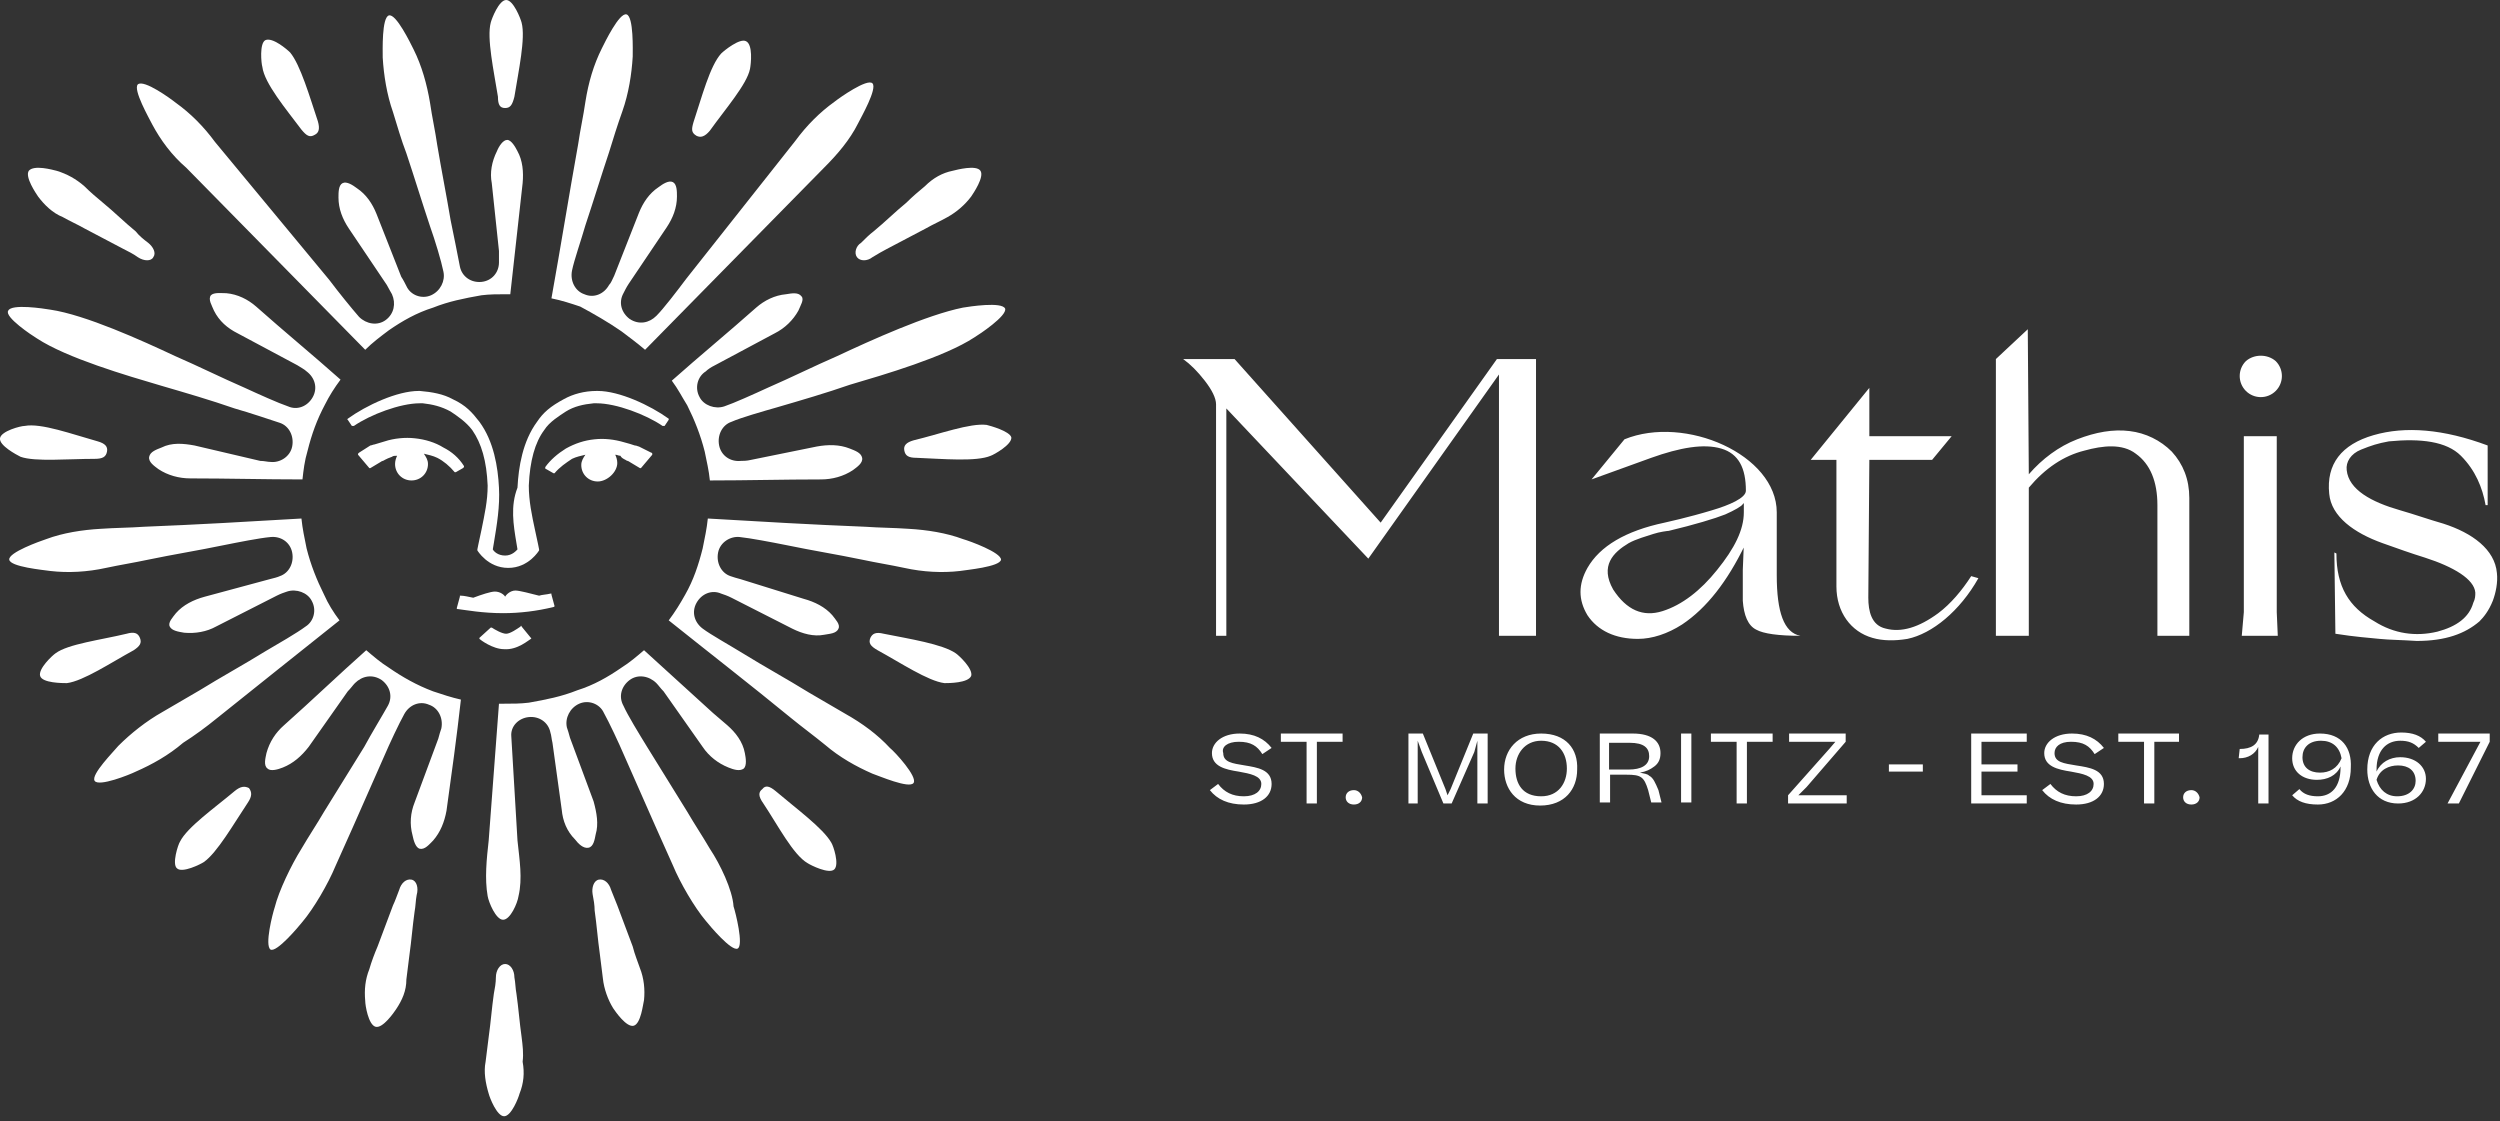 <svg width="243" height="109" viewBox="0 0 243 109" fill="none" xmlns="http://www.w3.org/2000/svg">
<rect x="0" y="0" width="243" height="109" fill="#333333" stroke="none"/>
<g clip-path="url(#clip0_7_22)">
<path d="M29.3 12.6C29.8 13.2 30.1 13.4 30.6 13.1C31 12.9 31.1 12.5 30.9 11.8C30.1 9.4 29.2 6.3 28.2 5.1C27.9 4.8 26.5 3.6 25.8 3.9C25.2 4.2 25.4 6.2 25.5 6.5C25.7 8.1 27.8 10.6 29.3 12.6ZM48.9 59.6C50.5 59.6 52.2 59.4 53.8 59C53.9 59 53.9 58.9 53.9 58.9L53.6 57.8V57.7H53.5C53.1 57.8 52.7 57.8 52.4 57.9C51.6 57.7 50.5 57.4 50.1 57.4C49.6 57.4 49.2 57.8 49.1 58C49 57.8 48.6 57.5 48.1 57.5C47.7 57.5 46.8 57.8 46 58.1C45.5 58 45.1 57.9 44.8 57.9H44.7V58L44.4 59.1C44.4 59.2 44.4 59.2 44.5 59.2C45.3 59.3 46.9 59.6 48.9 59.6ZM6.1 21.1C6.8 21.5 7.5 21.8 8.2 22.2C9.5 22.9 10.7 23.5 12 24.2C12.4 24.4 13 24.7 13.4 25C14 25.4 14.7 25.4 14.9 25C15.2 24.6 14.9 24 14.4 23.6C14 23.3 13.5 22.9 13.2 22.5C12.1 21.6 11.1 20.6 10 19.7C9.4 19.2 8.8 18.7 8.2 18.1C7.4 17.4 6.5 16.9 5.5 16.6C5.1 16.5 3.3 16 2.8 16.6C2.4 17.2 3.5 18.8 3.7 19.1C4.3 19.9 5.1 20.7 6.1 21.1Z" fill="white"/>
<path d="M18.1 16.3L35.5 34C36.2 33.3 37 32.7 37.8 32.1C39.1 31.2 40.5 30.4 42.1 29.9C43.6 29.3 45.1 29 46.8 28.7C47.6 28.6 48.4 28.6 49.2 28.6H49.6L50.8 17.8C50.9 16.7 50.8 15.6 50.3 14.7C50.1 14.3 49.7 13.6 49.3 13.6C48.9 13.6 48.5 14.2 48.3 14.7C47.8 15.7 47.6 16.8 47.8 17.8L48.5 24.4V25.5C48.5 26.5 47.8 27.3 46.8 27.4C45.8 27.5 44.9 26.9 44.7 25.9C44.5 24.9 44.1 22.8 43.8 21.4C43.4 19 42.9 16.5 42.5 14.1C42.3 12.7 42 11.4 41.8 10C41.5 8.2 41 6.4 40.2 4.8C39.9 4.2 38.5 1.3 37.8 1.5C37.1 1.7 37.2 4.9 37.2 5.6C37.3 7.3 37.6 9.2 38.2 10.9C38.6 12.2 39 13.6 39.5 14.9C40.3 17.3 41 19.6 41.8 22C42.3 23.4 42.9 25.4 43.1 26.4C43.3 27.3 42.8 28.3 41.9 28.7C41 29.1 39.9 28.7 39.5 27.8C39.4 27.6 39.2 27.2 39 26.9L36.6 20.8C36.2 19.8 35.6 18.9 34.7 18.3C34.3 18 33.7 17.6 33.3 17.8C32.9 18 32.9 18.7 32.9 19.2C32.9 20.3 33.3 21.3 33.9 22.2L37.6 27.7C37.8 28.1 38 28.4 38.1 28.6C38.5 29.5 38.3 30.5 37.5 31.1C36.7 31.7 35.6 31.5 34.9 30.8C34.2 30 32.9 28.4 32 27.2L20.9 13.8C19.8 12.3 18.5 11 17.1 10C16.6 9.6 14 7.7 13.4 8.2C12.9 8.7 14.5 11.5 14.8 12.1C15.6 13.6 16.7 15.1 18.1 16.3ZM3.6 32.9C6.5 34.8 12.3 36.5 15.7 37.5C18.1 38.2 20.5 38.9 22.8 39.7C24.2 40.1 26.3 40.8 27.2 41.1C28.1 41.4 28.6 42.4 28.4 43.4C28.2 44.4 27.2 45 26.3 44.9C26 44.9 25.7 44.8 25.3 44.8L18.9 43.3C17.8 43.1 16.7 43 15.7 43.5C15.2 43.7 14.6 43.9 14.5 44.4C14.4 44.9 15 45.3 15.4 45.6C16.3 46.2 17.4 46.5 18.5 46.5C22.1 46.5 25.7 46.6 29.4 46.6C29.5 45.7 29.6 44.8 29.9 43.8C30.3 42.2 30.8 40.8 31.6 39.3C32 38.5 32.5 37.7 33.1 36.9C30.4 34.5 27.6 32.2 24.9 29.8C24.1 29.1 23.1 28.6 22 28.5C21.5 28.5 20.8 28.4 20.5 28.7C20.2 29.1 20.6 29.7 20.8 30.2C21.3 31.2 22.1 31.9 23.1 32.4L28.9 35.5C29.2 35.7 29.6 35.9 29.8 36.1C30.6 36.7 30.9 37.7 30.4 38.6C29.9 39.5 28.9 39.9 28 39.5C27.1 39.2 25.1 38.3 23.8 37.7C21.5 36.7 19.3 35.6 17 34.6C13.8 33.1 8.3 30.6 4.9 30.1C4.3 30 1.1 29.5 0.8 30.2C0.4 30.8 3.1 32.6 3.6 32.9ZM44.2 45.9H44.3L45 45.5L45.1 45.4V45.3C44.6 44.5 43.9 43.9 43.1 43.5C42.3 43 41.3 42.7 40.3 42.6C39.4 42.5 38.3 42.6 37.4 42.9C37.1 43 36.7 43.1 36.4 43.2C36.3 43.2 36.1 43.3 36 43.3L34.9 44L34.8 44.1V44.2L35.9 45.5H36L37 44.9C37.1 44.8 37.3 44.8 37.4 44.7C37.6 44.6 37.8 44.5 38.1 44.4C38.2 44.3 38.4 44.3 38.6 44.3C38.5 44.5 38.4 44.8 38.4 45.1C38.4 46 39.1 46.7 40 46.7C40.9 46.7 41.6 46 41.6 45.1C41.6 44.7 41.4 44.4 41.2 44.1C41.6 44.2 42.1 44.3 42.5 44.5C43.1 44.8 43.7 45.3 44.2 45.9ZM67.7 13.2C68.1 13.4 68.5 13.3 69 12.7C70.5 10.6 72.6 8.2 72.9 6.7C73 6.2 73.2 4.3 72.5 4C71.9 3.7 70.4 4.9 70.1 5.2C69 6.4 68.2 9.5 67.4 11.9C67.2 12.6 67.2 12.9 67.7 13.2ZM83.3 25C83.6 25.4 84.3 25.4 84.8 25C85.3 24.7 85.8 24.4 86.2 24.2C87.5 23.5 88.7 22.9 90 22.2C90.7 21.8 91.4 21.5 92.1 21.1C93 20.6 93.8 19.9 94.4 19.1C94.6 18.8 95.7 17.2 95.3 16.6C94.9 16 93 16.5 92.6 16.6C91.6 16.8 90.7 17.3 89.9 18.1C89.3 18.6 88.7 19.1 88.1 19.7C87 20.6 86 21.6 84.9 22.5C84.5 22.8 84.1 23.2 83.7 23.6C83.2 23.9 83 24.6 83.3 25ZM60.8 44.7C60.9 44.8 61.1 44.8 61.2 44.9L62.2 45.5H62.3L63.4 44.2V44.1C63.4 44.1 63.4 44 63.3 44L62.1 43.4C62 43.4 61.9 43.3 61.7 43.3C61.4 43.2 61.1 43.1 60.7 43C59.7 42.7 58.7 42.6 57.8 42.7C56.8 42.8 55.9 43.1 55 43.6C54.2 44.1 53.5 44.7 53 45.4V45.5C53 45.5 53 45.6 53.1 45.6L53.8 46H53.9C54.4 45.4 55 45 55.6 44.6C56 44.4 56.5 44.3 56.9 44.2C56.7 44.5 56.5 44.8 56.5 45.2C56.5 46.1 57.2 46.8 58.1 46.8C59 46.8 60 45.9 60 45C60 44.7 59.9 44.4 59.8 44.2C60 44.2 60.1 44.3 60.3 44.3C60.4 44.5 60.6 44.6 60.8 44.7ZM81.4 34.6C79.1 35.6 76.9 36.7 74.6 37.7C73.3 38.3 71.3 39.2 70.4 39.5C69.5 39.8 68.4 39.4 68 38.6C67.5 37.7 67.8 36.6 68.6 36.1C68.8 35.9 69.1 35.7 69.5 35.5L75.3 32.4C76.3 31.9 77.1 31.1 77.6 30.2C77.8 29.7 78.2 29.1 77.9 28.8C77.6 28.4 77 28.5 76.4 28.6C75.3 28.7 74.3 29.2 73.5 29.9C70.8 32.3 68 34.6 65.3 37C65.9 37.8 66.3 38.6 66.8 39.4C67.5 40.8 68.1 42.3 68.5 43.9C68.7 44.9 68.9 45.7 69 46.7C72.6 46.7 76.2 46.6 79.8 46.6C80.9 46.6 82 46.3 82.9 45.7C83.3 45.4 83.9 45 83.8 44.5C83.7 44 83.1 43.8 82.6 43.6C81.6 43.2 80.5 43.2 79.4 43.4L73 44.7C72.6 44.8 72.2 44.8 72 44.8C71 44.9 70.1 44.3 69.9 43.3C69.7 42.3 70.2 41.3 71.1 41C72 40.6 74.1 40 75.5 39.6C77.9 38.9 80.3 38.2 82.6 37.4C86 36.4 91.8 34.7 94.7 32.8C95.2 32.5 97.9 30.7 97.7 30C97.4 29.3 94.2 29.8 93.6 29.9C90.1 30.6 84.6 33.1 81.4 34.6ZM9.2 44.6C10 44.6 10.3 44.4 10.4 43.9C10.5 43.4 10.2 43.1 9.5 42.9C7 42.2 4 41.1 2.4 41.4C2 41.4 0.1 41.9 1.30152e-06 42.6C-0.1 43.3 1.6 44.2 2 44.4C3.4 44.9 6.6 44.6 9.2 44.6Z" fill="white"/>
<path d="M60.4 32.2C61.2 32.8 62 33.4 62.7 34L80.1 16.3C81.4 15 82.6 13.6 83.4 12C83.7 11.4 85.3 8.6 84.8 8.1C84.3 7.6 81.6 9.5 81.1 9.9C79.7 10.9 78.4 12.2 77.3 13.7L66.7 27.1C65.8 28.3 64.5 30 63.8 30.7C63.1 31.4 62.1 31.6 61.2 31C60.4 30.4 60.1 29.4 60.6 28.5C60.7 28.3 60.9 27.9 61.1 27.6L64.8 22.1C65.4 21.2 65.8 20.2 65.8 19.1C65.8 18.6 65.8 17.9 65.4 17.7C65 17.5 64.4 17.9 64 18.2C63.1 18.8 62.5 19.7 62.1 20.7L59.7 26.8C59.5 27.2 59.4 27.5 59.2 27.7C58.7 28.6 57.7 29 56.8 28.6C55.9 28.3 55.4 27.3 55.6 26.3C55.8 25.3 56.5 23.3 56.9 21.9C57.7 19.5 58.4 17.2 59.2 14.8C59.6 13.5 60 12.2 60.5 10.8C61.1 9.1 61.4 7.2 61.5 5.5C61.5 4.9 61.6 1.6 60.9 1.4C60.2 1.2 58.8 4.1 58.5 4.7C57.7 6.3 57.2 8 56.9 9.9C56.7 11.3 56.4 12.6 56.2 14C55.3 19 54.5 24 53.6 29C54.6 29.2 55.5 29.5 56.4 29.8C57.7 30.5 59.1 31.3 60.4 32.2ZM50.2 52.8L50.3 53.4C50.2 53.5 49.8 54 49.1 54C48.4 54 48 53.6 47.9 53.4L48 52.8C48.3 51 48.6 49.2 48.5 47.4C48.4 45.4 48 42.9 46.6 41C45.9 40.1 45.3 39.4 44 38.8C43.1 38.3 42 38.1 40.8 38H40.7C38.6 38 35.6 39.4 33.8 40.7C33.8 40.7 33.7 40.8 33.8 40.8L34.2 41.4H34.4C36 40.3 38.9 39.2 40.8 39.2H41.1C42 39.3 42.9 39.5 43.8 40C44.4 40.4 45.3 41 45.9 41.8C46.8 43.1 47.3 44.8 47.4 47.2C47.4 48.7 47.1 50 46.8 51.5C46.7 52 46.6 52.4 46.5 52.9L46.4 53.4V53.5C46.4 53.5 47.4 55.2 49.4 55.2C51.4 55.2 52.4 53.5 52.4 53.5V53.4L52.3 52.9C52.2 52.4 52.1 52 52 51.5C51.7 50.1 51.4 48.7 51.4 47.2C51.5 44.8 52 43 52.9 41.8C53.4 41 54.4 40.4 55 40C55.8 39.5 56.7 39.3 57.7 39.2H58C59.9 39.2 62.8 40.3 64.4 41.4H64.6L65 40.8V40.7C63.2 39.4 60.2 38 58.1 38H58C56.8 38 55.7 38.3 54.8 38.8C53.5 39.5 52.8 40.1 52.2 41C50.8 42.9 50.4 45.4 50.3 47.4C49.6 49.2 49.9 51 50.2 52.8ZM49.1 10.5C49.6 10.5 49.8 10.2 50 9.4C50.4 6.9 51.1 3.7 50.7 2.2C50.6 1.8 49.9 0 49.2 0C48.5 0 47.8 1.8 47.7 2.2C47.3 3.7 48 6.9 48.4 9.4C48.4 10.2 48.6 10.5 49.1 10.5ZM61.5 92C61 90.7 60.5 89.3 60 88L59.4 86.5C59.2 85.8 58.7 85.4 58.2 85.5C57.7 85.6 57.5 86.3 57.6 86.9C57.7 87.4 57.8 88 57.8 88.5C58 89.9 58.1 91.3 58.3 92.7L58.6 95.1C58.7 96.1 59.1 97.2 59.6 98C59.8 98.3 60.9 99.9 61.6 99.7C62.3 99.5 62.5 97.6 62.6 97.2C62.7 96.2 62.6 95.1 62.2 94.1C62 93.5 61.7 92.8 61.5 92Z" fill="white"/>
<path d="M61.2 66.1C62 65.5 63.1 65.7 63.8 66.4C64 66.6 64.2 66.9 64.5 67.2L68.3 72.6C68.9 73.5 69.8 74.2 70.8 74.6C71.3 74.8 71.9 75 72.3 74.7C72.6 74.4 72.5 73.7 72.4 73.2C72.2 72.1 71.5 71.2 70.7 70.5L69.3 69.3C67.1 67.3 64.9 65.3 62.6 63.2C61.9 63.8 61.2 64.4 60.4 64.9C59.1 65.8 57.7 66.6 56.1 67.1C54.6 67.7 53.1 68 51.4 68.3C50.6 68.4 49.8 68.4 49 68.4H48.5L47.5 81.7C47.3 83.5 47.1 85.4 47.4 87.1C47.5 87.7 48.2 89.4 48.9 89.4C49.6 89.4 50.3 87.8 50.4 87.1C50.8 85.4 50.5 83.6 50.3 81.7L49.7 71.6C49.6 70.6 50.4 69.8 51.4 69.7C52.4 69.6 53.3 70.2 53.5 71.2C53.6 71.5 53.6 71.8 53.7 72.2L54.6 78.7C54.7 79.8 55.1 80.8 55.9 81.6C56.2 82 56.7 82.5 57.2 82.4C57.7 82.3 57.8 81.6 57.9 81.1C58.2 80.1 58 79 57.7 77.9L55.4 71.7C55.3 71.3 55.2 71 55.1 70.7C54.9 69.8 55.4 68.8 56.3 68.4C57.2 68 58.3 68.4 58.7 69.3C59.2 70.2 60.1 72.1 60.7 73.5C61.7 75.8 62.7 78 63.7 80.3C64.3 81.6 64.8 82.8 65.4 84.1C66.1 85.8 67.5 88.2 68.6 89.5C69 90 71.1 92.5 71.7 92.2C72.3 91.9 71.5 88.7 71.3 88.1C71.2 86.5 70 84 69 82.5C68.3 81.3 67.5 80.1 66.8 78.9L62.9 72.6C62.1 71.3 61 69.5 60.6 68.6C60.1 67.7 60.4 66.7 61.2 66.1ZM92.9 63.5C91.6 62.6 88.4 62.1 85.9 61.6C85.1 61.4 84.8 61.6 84.6 62C84.4 62.5 84.6 62.8 85.3 63.2C87.5 64.4 90.2 66.2 91.8 66.4C92.2 66.4 94.1 66.4 94.4 65.7C94.6 65 93.2 63.7 92.9 63.5ZM75.4 76.9C74.8 76.4 74.4 76.3 74.1 76.7C73.7 77 73.7 77.4 74.2 78.1C75.6 80.2 77.1 83.1 78.5 83.9C78.8 84.1 80.6 85 81.1 84.5C81.6 84 81 82.2 80.8 81.9C80 80.5 77.4 78.6 75.4 76.9ZM95.9 41.3C94.3 41.1 91.3 42.2 88.8 42.8C88.1 43 87.8 43.3 87.9 43.8C88 44.3 88.3 44.5 89.1 44.5C91.6 44.6 94.9 44.9 96.3 44.3C96.6 44.2 98.4 43.2 98.3 42.5C98.1 41.9 96.3 41.4 95.9 41.3ZM13.6 62C13.4 61.5 13 61.4 12.3 61.6C9.8 62.2 6.6 62.6 5.4 63.5C5.1 63.7 3.7 65 3.9 65.7C4.1 66.4 6.1 66.4 6.5 66.4C8.1 66.2 10.8 64.4 13 63.2C13.6 62.8 13.8 62.5 13.6 62Z" fill="white"/>
<path d="M93.6 52.4C92 51.8 90.1 51.5 88.3 51.4C86.9 51.3 85.5 51.3 84.1 51.2C79 51 73.9 50.7 68.8 50.4C68.7 51.4 68.5 52.3 68.3 53.3C67.9 54.9 67.4 56.4 66.6 57.8C66.1 58.7 65.6 59.5 65 60.3C69 63.5 73 66.6 76.9 69.8C78 70.7 79.1 71.5 80.2 72.4C81.6 73.6 83.2 74.5 84.8 75.2C85.4 75.4 88.4 76.7 88.8 76.1C89.2 75.5 87 73.1 86.5 72.7C85.3 71.4 83.8 70.3 82.2 69.4L78.6 67.3C76.5 66 74.3 64.8 72.2 63.5C70.9 62.7 69.1 61.7 68.3 61.1C67.5 60.5 67.2 59.5 67.7 58.6C68.2 57.7 69.2 57.3 70.1 57.7C70.4 57.8 70.7 57.9 71.1 58.1L77 61.1C78 61.6 79.1 61.9 80.1 61.7C80.6 61.6 81.3 61.6 81.5 61.1C81.7 60.7 81.2 60.2 80.9 59.8C80.2 59 79.2 58.5 78.1 58.2L72 56.3C71.6 56.2 71.3 56.1 71 56C70.1 55.7 69.6 54.7 69.8 53.7C70 52.7 71 52.1 71.9 52.2C72.9 52.3 75 52.7 76.5 53C78.9 53.5 81.4 53.9 83.8 54.4C85.2 54.7 86.5 54.9 87.9 55.2C89.7 55.6 91.6 55.7 93.3 55.5C93.9 55.4 97.2 55.1 97.3 54.4C97.3 53.7 94.3 52.6 93.6 52.4ZM40 85.5C39.5 85.4 39 85.8 38.8 86.5C38.6 87 38.4 87.6 38.2 88C37.7 89.3 37.2 90.7 36.7 92C36.4 92.7 36.1 93.5 35.9 94.2C35.5 95.2 35.4 96.2 35.5 97.3C35.5 97.7 35.8 99.6 36.5 99.8C37.2 100 38.3 98.4 38.5 98.1C39.1 97.2 39.5 96.3 39.5 95.2L39.8 92.8C40 91.4 40.1 90 40.3 88.6C40.4 88.1 40.4 87.5 40.5 87C40.7 86.3 40.5 85.6 40 85.5ZM50.7 100.8C50.5 99.4 50.4 98 50.2 96.6C50.1 96.1 50.1 95.5 50 95C50 94.3 49.6 93.7 49.1 93.7C48.6 93.7 48.2 94.3 48.2 95C48.2 95.5 48.1 96.1 48 96.6C47.8 98 47.7 99.4 47.5 100.8L47.2 103.2C47 104.2 47.2 105.3 47.5 106.3C47.6 106.7 48.3 108.5 49 108.5C49.7 108.5 50.4 106.7 50.5 106.3C50.9 105.3 51 104.3 50.8 103.2C50.9 102.4 50.8 101.6 50.7 100.8ZM21.1 69.8C25.1 66.6 29.1 63.4 33 60.3C32.4 59.5 31.9 58.7 31.5 57.8C30.8 56.4 30.2 54.9 29.8 53.3C29.6 52.3 29.4 51.4 29.3 50.4C24.2 50.7 19.1 51 14 51.2C12.6 51.3 11.2 51.3 9.8 51.4C8 51.5 6.1 51.8 4.5 52.4C3.9 52.6 0.8 53.7 0.9 54.4C1 55.1 4.2 55.4 4.9 55.5C6.6 55.7 8.5 55.6 10.3 55.2C11.7 54.9 13 54.7 14.4 54.4C16.8 53.9 19.3 53.5 21.7 53C23.2 52.7 25.2 52.3 26.3 52.2C27.3 52.1 28.2 52.7 28.4 53.7C28.6 54.7 28.1 55.7 27.2 56C27 56.1 26.6 56.2 26.2 56.3L19.9 58C18.8 58.3 17.8 58.8 17.1 59.6C16.8 60 16.3 60.5 16.5 60.9C16.7 61.3 17.3 61.4 17.9 61.5C19 61.6 20.1 61.4 21 60.9L26.9 57.9C27.3 57.7 27.6 57.6 27.9 57.5C28.8 57.2 29.9 57.6 30.3 58.4C30.8 59.3 30.5 60.4 29.7 60.9C28.9 61.5 27 62.6 25.8 63.3C23.7 64.6 21.5 65.8 19.4 67.1L15.8 69.2C14.2 70.1 12.7 71.3 11.5 72.5C11.1 73 8.8 75.3 9.2 75.9C9.6 76.5 12.6 75.3 13.2 75C14.8 74.3 16.4 73.4 17.8 72.2C18.9 71.5 20 70.7 21.1 69.8ZM22.8 76.9C20.9 78.5 18.2 80.4 17.5 81.8C17.3 82.1 16.7 84 17.2 84.4C17.7 84.9 19.5 84 19.8 83.8C21.1 82.9 22.7 80.1 24.1 78C24.5 77.4 24.5 77 24.2 76.6C23.8 76.4 23.4 76.4 22.8 76.9ZM37.8 64.9C37 64.4 36.3 63.8 35.6 63.2C32.9 65.6 30.3 68.1 27.6 70.5C26.8 71.2 26.2 72.1 25.9 73.2C25.8 73.7 25.6 74.4 26 74.7C26.3 75 27 74.8 27.5 74.6C28.5 74.2 29.3 73.5 30 72.6L33.8 67.2C34.1 66.9 34.3 66.6 34.5 66.4C35.2 65.7 36.2 65.5 37.1 66.1C37.9 66.7 38.2 67.7 37.7 68.6C37.2 69.5 36.1 71.3 35.4 72.6L31.5 78.9C30.8 80.1 30 81.3 29.3 82.5C28.3 84.1 27.1 86.6 26.7 88.2C26.5 88.8 25.7 91.9 26.3 92.3C26.9 92.6 29 90.1 29.4 89.6C30.5 88.3 31.9 85.9 32.6 84.2C33.2 82.9 33.7 81.7 34.3 80.4C35.3 78.1 36.3 75.9 37.3 73.6C37.9 72.2 38.8 70.3 39.3 69.4C39.8 68.5 40.8 68.1 41.7 68.5C42.6 68.8 43.1 69.8 42.9 70.8C42.8 71.1 42.7 71.4 42.6 71.8L40.3 78C39.9 79 39.8 80.1 40.1 81.2C40.2 81.7 40.4 82.4 40.8 82.5C41.3 82.6 41.7 82.1 42.1 81.7C42.8 80.9 43.2 79.9 43.4 78.8C43.9 75.2 44.4 71.6 44.8 68C43.9 67.8 43 67.5 42.1 67.2C40.5 66.6 39.1 65.8 37.8 64.9ZM51.6 62.1C51.6 62.1 51.7 62 51.6 62L50.7 60.9C50.7 60.8 50.6 60.8 50.6 60.9C50.3 61.1 49.6 61.6 49.2 61.6C48.8 61.6 48.1 61.2 47.8 61H47.7L46.6 62V62.1C46.7 62.2 47.9 63.1 49 63.1C50.3 63.2 51.4 62.2 51.6 62.1ZM149.3 61.8V34.9H145.5L134.2 50.8L120 34.9H115C115.7 35.4 116.4 36.1 117.1 37C117.8 37.9 118.2 38.7 118.2 39.3V61.8H119.2V39.7L133 54.3L145.7 36.4V61.8H149.3ZM169.5 52.9L169.4 55.4V58.4C169.5 59.8 169.9 60.8 170.7 61.2C171.4 61.6 172.9 61.8 175 61.8C173.4 61.5 172.7 59.5 172.7 55.9V49.8C172.7 44.2 163.8 40.3 157.9 42.7L154.7 46.6L160.5 44.5C163.3 43.5 165.6 43.1 167.3 43.6C169 44.1 169.7 45.5 169.7 47.7C169.7 48.4 168.1 49.1 166.4 49.6C164.1 50.3 161.8 50.8 161.8 50.8C158 51.6 155.5 53.1 154.3 55.2C153.4 56.8 153.4 58.3 154.3 59.8C155.3 61.3 157 62.1 159.2 62.1C160.6 62.1 162.1 61.6 163.5 60.7C165.9 59.1 167.9 56.5 169.6 53L169.5 52.9ZM161.6 59.4C159.7 60 158.1 59.3 156.8 57.3C155.5 55 156.8 53.7 158.3 52.8C159 52.4 160.1 52.1 160.7 51.9C161.3 51.7 162.1 51.6 162.2 51.6C164.7 51 166.7 50.4 167.7 50C168.6 49.6 169.3 49.2 169.4 49L169.5 48.9V49.8C169.5 51.5 168.6 53.3 166.9 55.4C165.3 57.4 163.5 58.8 161.6 59.4ZM191.6 56C190.7 57.4 189.6 58.7 188.4 59.6C186.5 61 184.8 61.5 183.3 61.1C181.9 60.8 181.6 59.4 181.6 58.1L181.7 44.7H187.8L189.7 42.4H181.7V37.7L176 44.7H178.5V57C178.5 59.5 179.9 61.4 182 62C183 62.3 184.2 62.3 185.4 62.1C187.8 61.6 190.5 59.4 192.3 56.2L191.6 56ZM209.7 49.1V61.8H212.8V48.4C212.8 46.6 212.2 45.1 211.1 43.9C209.998 42.79 208.553 42.086 207 41.9C205.4 41.7 203.7 42 201.9 42.7C200.1 43.4 198.5 44.6 197.2 46.1L197.1 32L194 34.9V61.8H197.2V47.4C198.8 45.5 200.6 44.3 202.6 43.8C204.4 43.3 206.3 43.1 207.6 44.1C209 45.1 209.7 46.8 209.7 49.1ZM218.3 35.1C217.5 35.9 217.5 37.2 218.3 38C219.1 38.8 220.4 38.8 221.2 38C222 37.2 222 35.9 221.2 35.1C220.4 34.4 219.1 34.4 218.3 35.1ZM221.3 42.4H218.1V59.5L217.9 61.8H221.4L221.3 59.5V42.4ZM242.7 55.7C242.5 53.4 240.3 51.8 237.5 50.9C236.1 50.5 234.7 50 233.3 49.6C230.5 48.8 228.3 47.6 228.1 45.7C228 44.9 228.5 44.1 229.5 43.7C230.5 43.3 231.1 43.1 232.2 42.9C235.3 42.6 237.8 42.9 239.2 44.3C240.6 45.7 241.3 47.4 241.6 49.1H241.8V43.3C237.5 41.7 233.8 41.4 230.7 42.3C227.6 43.2 226.1 45.1 226.4 48C226.6 50.2 228.8 51.8 231.6 52.8C233 53.3 234.4 53.8 235.7 54.2C238.5 55.1 240.5 56.3 240.6 57.6C240.6 57.9 240.6 58.2 240.4 58.6C240 60 238.8 60.9 236.9 61.4C234.8 61.9 232.7 61.6 230.8 60.4C228.3 59 227.1 57 227.1 53.8L226.9 53.7L227 61.6C228.9 61.9 230.3 62 231.3 62.1C232.3 62.2 233.4 62.2 234.9 62.3C237.7 62.3 239.6 61.6 241 60.4C241.4 60 241.9 59.4 242.3 58.4C242.6 57.6 242.8 56.6 242.7 55.7ZM183.6 74.3H186.9V75H183.6V74.3ZM120.4 72.1C121.6 72.1 122.2 72.5 122.7 73.3L123.6 72.7C122.9 71.8 121.9 71.3 120.5 71.3C118.8 71.3 117.8 72.2 117.8 73.2C117.8 74.5 119.1 74.8 120.4 75C121.5 75.2 122.6 75.4 122.6 76.2C122.6 76.9 122 77.4 120.9 77.4C119.8 77.4 119 77 118.4 76.2L117.6 76.8C118.3 77.7 119.4 78.2 120.9 78.2C122.6 78.2 123.6 77.4 123.6 76.2C123.6 74.8 122.2 74.6 121 74.4C119.8 74.2 118.9 74.1 118.9 73.2C118.7 72.6 119.3 72.1 120.4 72.1ZM124.5 72.1H127V78.1H128V72.1H130.5V71.3H124.5V72.1ZM131.6 76.8C131.1 76.8 130.8 77.1 130.8 77.5C130.8 77.9 131.1 78.2 131.6 78.2C132.1 78.2 132.4 77.9 132.4 77.5C132.3 77.1 132 76.8 131.6 76.8ZM141 76.7L140.7 77.3L140.5 76.7L138.3 71.3H136.9V78.1H137.8V72L138.2 73.1L140.3 78.1H141.1L143.3 73.1L143.6 72V78.1H144.6V71.3H143.2L141 76.7ZM149.8 71.3C147.5 71.3 146.2 72.9 146.2 74.8C146.2 76.6 147.3 78.3 149.7 78.3C152.1 78.3 153.3 76.7 153.3 74.8C153.4 72.8 152.2 71.3 149.8 71.3ZM149.8 77.4C148 77.4 147.3 76.2 147.3 74.7C147.3 73.3 148.2 72 149.8 72C151.5 72 152.3 73.2 152.3 74.7C152.3 76.1 151.5 77.4 149.8 77.4ZM160.3 75.4C160.1 75.2 159.8 75.2 159.4 75.1C160 75 160.4 74.8 160.8 74.5C161.2 74.2 161.4 73.8 161.4 73.2C161.4 72.1 160.6 71.3 158.7 71.3H155.5V78H156.5V75.3H158.1C159.5 75.3 159.8 75.5 160.2 76.8L160.5 78H161.5L161.2 76.8C160.9 76.1 160.7 75.6 160.3 75.4ZM156.4 74.8V72.2H158.4C159.8 72.2 160.3 72.7 160.3 73.5C160.3 74.4 159.5 74.8 158.3 74.8H156.4ZM163.4 71.3H164.4V78H163.4V71.3ZM166.3 72.1H168.8V78.1H169.8V72.1H172.3V71.3H166.3V72.1ZM175.6 76.5L179.4 72.1V71.3H173.9V72.1H178.4L177.8 72.8L173.8 77.3V78.1H179.5V77.3H174.8L175.6 76.5ZM192.6 75H196.1V74.3H192.6V72.1H197V71.3H191.6V78.1H197V77.3H192.6V75ZM201.3 72.1C202.5 72.1 203.1 72.5 203.6 73.3L204.5 72.7C203.8 71.8 202.8 71.3 201.4 71.3C199.7 71.3 198.7 72.2 198.7 73.2C198.7 74.5 200 74.8 201.3 75C202.4 75.2 203.5 75.4 203.5 76.2C203.5 76.9 202.9 77.4 201.8 77.4C200.7 77.4 199.9 77 199.3 76.2L198.5 76.8C199.2 77.7 200.3 78.2 201.8 78.2C203.5 78.2 204.5 77.4 204.5 76.2C204.5 74.8 203.1 74.6 201.8 74.4C200.6 74.2 199.7 74.1 199.7 73.2C199.7 72.6 200.2 72.1 201.3 72.1ZM205.9 72.1H208.4V78.1H209.4V72.1H211.8V71.3H205.9V72.1ZM213 76.8C212.5 76.8 212.2 77.1 212.2 77.5C212.2 77.9 212.5 78.2 213 78.2C213.5 78.2 213.8 77.9 213.8 77.5C213.7 77.1 213.4 76.8 213 76.8ZM217.7 72.8L217.6 73.7H217.7C218.5 73.7 219.2 73.3 219.5 72.6V78.1H220.5V71.4H219.6C219.5 72.4 218.8 72.8 217.7 72.8ZM225.5 71.3C223.8 71.3 222.8 72.4 222.8 73.7C222.8 75 223.8 75.8 225.2 75.8C226.2 75.8 227.1 75.4 227.5 74.5V74.6C227.5 76.5 226.6 77.4 225.3 77.4C224.5 77.4 223.9 77.2 223.5 76.7L222.8 77.3C223.3 77.9 224.1 78.2 225.3 78.2C227.1 78.2 228.5 76.9 228.5 74.6C228.6 72.7 227.6 71.3 225.5 71.3ZM225.5 75.1C224.5 75.1 223.8 74.6 223.8 73.6C223.8 72.7 224.4 72 225.6 72C226.7 72 227.4 72.6 227.6 73.7C227.2 74.7 226.4 75.1 225.5 75.1ZM233.3 73.6C232.3 73.6 231.4 74.1 231 75V74.8C231 72.9 232 72 233.3 72C234.1 72 234.6 72.2 235.1 72.7L235.8 72.1C235.3 71.5 234.5 71.2 233.4 71.2C231.6 71.2 230.1 72.4 230.1 74.8C230.1 76.6 231.1 78.1 233.1 78.1C234.8 78.1 235.8 77 235.8 75.7C235.8 74.5 234.8 73.6 233.3 73.6ZM233 77.4C232 77.4 231.3 76.8 231 75.8C231.3 74.8 232.2 74.4 233.1 74.4C234.1 74.4 234.8 74.9 234.8 75.9C234.8 76.7 234.2 77.4 233 77.4ZM237 72.1H241.1L237.9 78.1H239L242 72.1V71.3H237V72.1Z" fill="white"/>
</g>
<defs>
<clipPath id="clip0_7_22">
<rect width="243" height="108.5" fill="white"/>
</clipPath>
</defs>
</svg>
